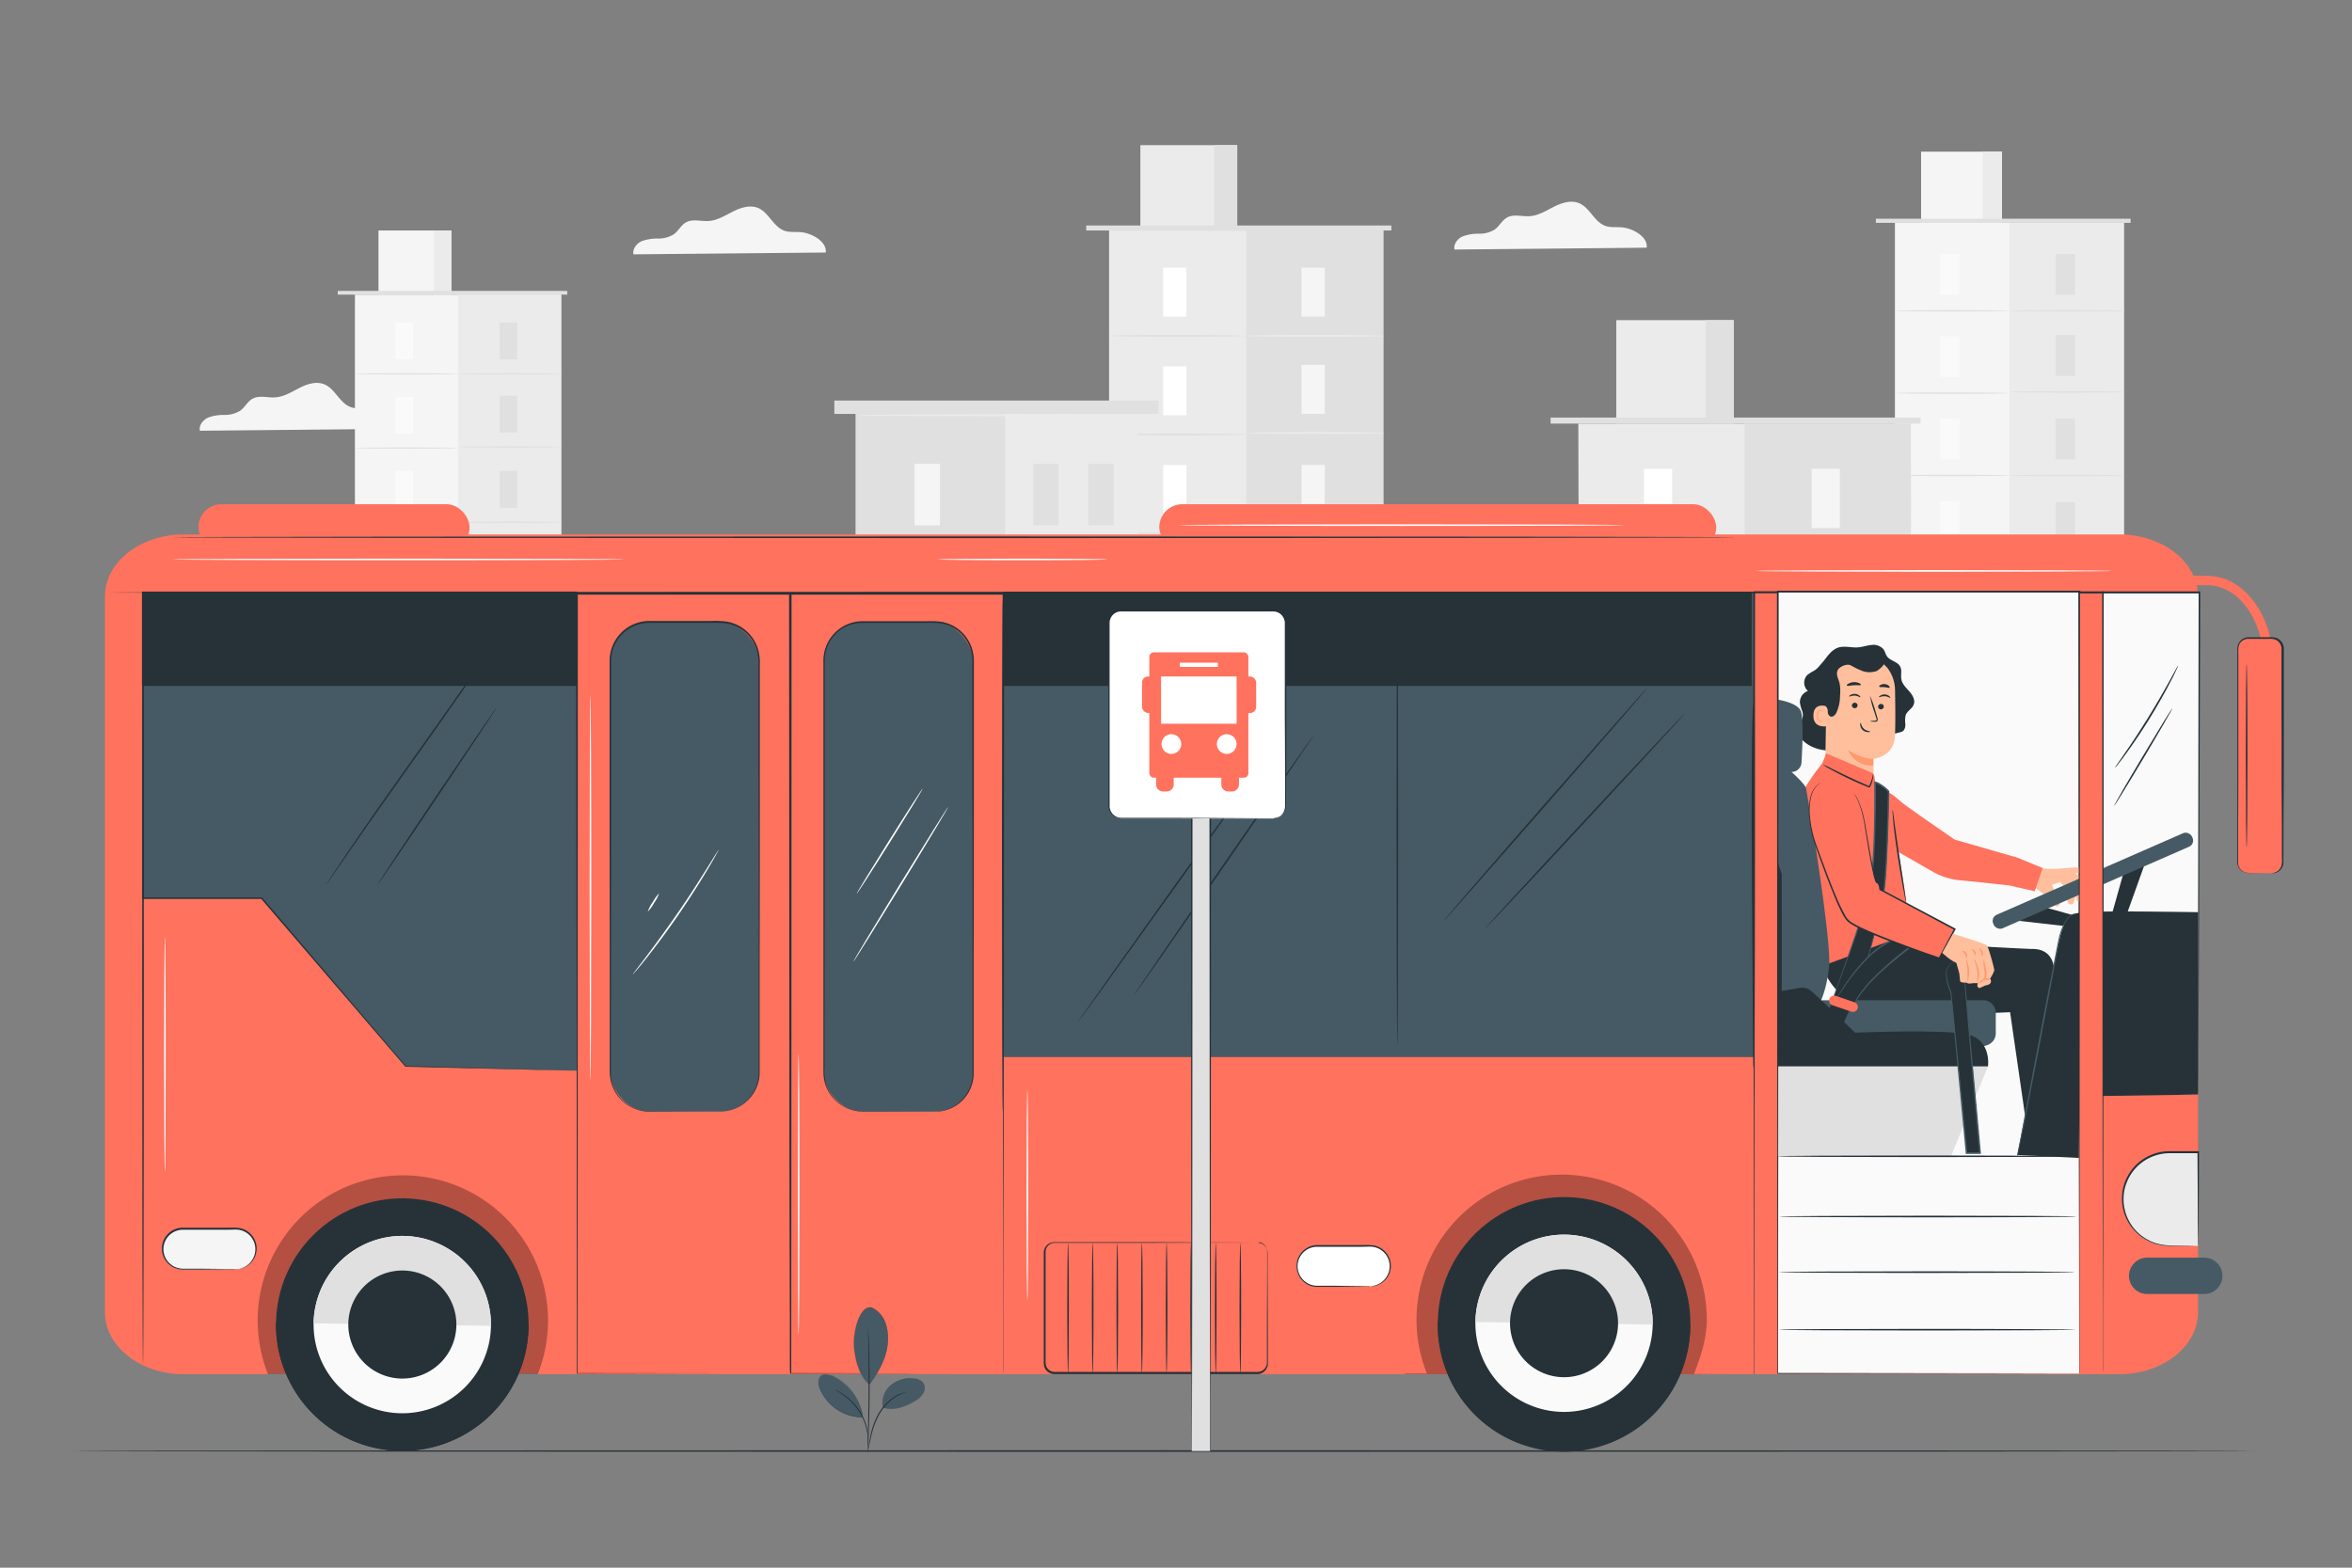 <svg xmlns="http://www.w3.org/2000/svg" viewBox="0 0 750 500"><rect x="0" y="0" width="750" height="500" fill="#808080" stroke="none"/><g id="freepik--background-complete--inject-71"><rect x="353.66" y="73.51" width="87.46" height="228.92" style="fill:#ebebeb"></rect><rect x="397.38" y="73.51" width="43.73" height="228.92" style="fill:#e0e0e0"></rect><rect x="363.64" y="46.3" width="30.88" height="27.21" style="fill:#ebebeb"></rect><rect x="387.16" y="46.3" width="7.36" height="27.21" style="fill:#e0e0e0"></rect><rect x="346.37" y="71.92" width="97.31" height="1.59" style="fill:#e0e0e0"></rect><rect x="370.92" y="85.37" width="7.4" height="15.61" style="fill:#fff"></rect><path d="M397.38,107.11c0,.17-9.79.3-21.86.3s-21.86-.13-21.86-.3,9.78-.3,21.86-.3S397.38,107,397.38,107.11Z" style="fill:#e0e0e0"></path><rect x="415.03" y="85.37" width="7.4" height="15.61" style="fill:#f5f5f5"></rect><path d="M441.49,107.11c0,.17-9.79.3-21.86.3s-21.87-.13-21.87-.3,9.79-.3,21.87-.3S441.49,107,441.49,107.11Z" style="fill:#ebebeb"></path><rect x="415.03" y="116.37" width="7.4" height="15.61" style="fill:#f5f5f5"></rect><path d="M441.49,138.1c0,.17-9.79.3-21.86.3s-21.87-.13-21.87-.3,9.79-.3,21.87-.3S441.49,137.94,441.49,138.1Z" style="fill:#ebebeb"></path><rect x="415.03" y="148.29" width="7.4" height="15.61" style="fill:#f5f5f5"></rect><path d="M441.49,170c0,.16-9.79.3-21.86.3s-21.87-.14-21.87-.3,9.79-.3,21.87-.3S441.49,169.86,441.49,170Z" style="fill:#ebebeb"></path><rect x="415.03" y="180.22" width="7.4" height="15.61" style="fill:#f5f5f5"></rect><path d="M441.49,202c0,.17-9.79.3-21.86.3s-21.87-.13-21.87-.3,9.79-.29,21.87-.29S441.49,201.79,441.49,202Z" style="fill:#ebebeb"></path><rect x="415.03" y="211.23" width="7.4" height="15.61" style="fill:#f5f5f5"></rect><path d="M441.49,233c0,.16-9.79.3-21.86.3s-21.87-.14-21.87-.3,9.79-.3,21.87-.3S441.49,232.8,441.49,233Z" style="fill:#ebebeb"></path><rect x="415.03" y="242.37" width="7.4" height="15.61" style="fill:#f5f5f5"></rect><rect x="415.03" y="273.92" width="7.4" height="15.61" style="fill:#f5f5f5"></rect><path d="M441.49,264.11c0,.16-9.79.29-21.86.29s-21.87-.13-21.87-.29,9.79-.3,21.87-.3S441.49,263.94,441.49,264.11Z" style="fill:#ebebeb"></path><rect x="370.92" y="116.84" width="7.4" height="15.61" style="fill:#fff"></rect><path d="M397.38,138.57c0,.17-9.79.3-21.86.3s-21.86-.13-21.86-.3,9.78-.29,21.86-.29S397.38,138.41,397.38,138.57Z" style="fill:#e0e0e0"></path><rect x="370.92" y="148.3" width="7.4" height="15.61" style="fill:#fff"></rect><path d="M397.38,170c0,.16-9.79.3-21.86.3s-21.86-.14-21.86-.3,9.78-.3,21.86-.3S397.38,169.87,397.38,170Z" style="fill:#e0e0e0"></path><rect x="370.92" y="179.77" width="7.4" height="15.61" style="fill:#fff"></rect><path d="M397.38,201.5c0,.17-9.79.3-21.86.3s-21.86-.13-21.86-.3,9.78-.29,21.86-.29S397.38,201.34,397.38,201.5Z" style="fill:#e0e0e0"></path><rect x="370.92" y="211.23" width="7.4" height="15.61" style="fill:#fff"></rect><path d="M397.38,233c0,.16-9.79.3-21.86.3s-21.86-.14-21.86-.3,9.78-.3,21.86-.3S397.38,232.8,397.38,233Z" style="fill:#e0e0e0"></path><rect x="370.92" y="242.7" width="7.4" height="15.61" style="fill:#fff"></rect><path d="M397.38,264.43c0,.17-9.79.3-21.86.3s-21.86-.13-21.86-.3,9.78-.3,21.86-.3S397.38,264.27,397.38,264.43Z" style="fill:#e0e0e0"></path><rect x="370.92" y="274.16" width="7.4" height="15.61" style="fill:#fff"></rect><rect x="272.81" y="131.88" width="89.86" height="170.55" style="fill:#e0e0e0"></rect><rect x="320.54" y="131.88" width="42.13" height="170.55" style="fill:#ebebeb"></rect><rect x="291.65" y="147.93" width="8.08" height="19.63" style="fill:#f5f5f5"></rect><rect x="291.65" y="224.75" width="8.08" height="19.63" style="fill:#f5f5f5"></rect><path d="M320.54,175.26c0,.17-10.69.31-23.87.31s-23.86-.14-23.86-.31,10.68-.31,23.86-.31S320.54,175.09,320.54,175.26Z" style="fill:#f5f5f5"></path><rect x="291.65" y="186.63" width="8.08" height="19.63" style="fill:#f5f5f5"></rect><path d="M320.54,214c0,.17-10.69.3-23.87.3s-23.86-.13-23.86-.3,10.68-.31,23.86-.31S320.54,213.8,320.54,214Z" style="fill:#f5f5f5"></path><rect x="329.48" y="147.93" width="8.08" height="19.63" style="fill:#e0e0e0"></rect><rect x="347.01" y="147.93" width="8.08" height="19.63" style="fill:#e0e0e0"></rect><rect x="329.48" y="185.17" width="8.08" height="19.63" style="fill:#e0e0e0"></rect><rect x="347.01" y="185.17" width="8.08" height="19.63" style="fill:#e0e0e0"></rect><rect x="329.48" y="222.42" width="8.08" height="19.63" style="fill:#e0e0e0"></rect><rect x="347.01" y="222.42" width="8.08" height="19.63" style="fill:#e0e0e0"></rect><rect x="266.05" y="127.75" width="103.37" height="4.27" style="fill:#e0e0e0"></rect><path d="M363.3,132.43c0,.17-20.09.31-44.86.31s-44.86-.14-44.86-.31,20.08-.31,44.86-.31S363.3,132.26,363.3,132.43Z" style="fill:#ebebeb"></path><rect x="604.25" y="71.08" width="73" height="231.34" style="fill:#f5f5f5"></rect><rect x="640.75" y="71.08" width="36.5" height="230.7" style="fill:#ebebeb"></rect><rect x="612.59" y="48.37" width="25.78" height="22.71" style="fill:#f5f5f5"></rect><rect x="632.22" y="48.37" width="6.14" height="22.71" style="fill:#ebebeb"></rect><polyline points="598.17 71.08 598.17 69.76 679.39 69.76 679.39 71.08" style="fill:#e0e0e0"></polyline><rect x="618.66" y="80.99" width="6.18" height="13.03" style="fill:#fafafa"></rect><path d="M640.75,99.13c0,.14-8.17.25-18.25.25s-18.25-.11-18.25-.25,8.17-.25,18.25-.25S640.75,99,640.75,99.13Z" style="fill:#e0e0e0"></path><rect x="655.48" y="80.99" width="6.18" height="13.03" style="fill:#e0e0e0"></rect><path d="M677.57,99.13c0,.14-8.17.25-18.25.25s-18.25-.11-18.25-.25,8.17-.25,18.25-.25S677.57,99,677.57,99.13Z" style="fill:#e0e0e0"></path><rect x="655.48" y="106.86" width="6.18" height="13.03" style="fill:#e0e0e0"></rect><path d="M677.57,125c0,.14-8.17.25-18.25.25s-18.25-.11-18.25-.25,8.17-.25,18.25-.25S677.57,124.86,677.57,125Z" style="fill:#e0e0e0"></path><rect x="655.48" y="133.5" width="6.18" height="13.03" style="fill:#e0e0e0"></rect><path d="M677.57,151.64c0,.14-8.17.25-18.25.25s-18.25-.11-18.25-.25,8.17-.24,18.25-.24S677.57,151.51,677.57,151.64Z" style="fill:#e0e0e0"></path><rect x="655.48" y="160.15" width="6.18" height="13.03" style="fill:#e0e0e0"></rect><path d="M677.57,178.29c0,.14-8.17.25-18.25.25s-18.25-.11-18.25-.25,8.17-.25,18.25-.25S677.57,178.15,677.57,178.29Z" style="fill:#e0e0e0"></path><rect x="655.48" y="186.04" width="6.18" height="13.03" style="fill:#e0e0e0"></rect><path d="M677.57,204.18c0,.13-8.17.25-18.25.25s-18.25-.12-18.25-.25,8.17-.25,18.25-.25S677.57,204,677.57,204.18Z" style="fill:#e0e0e0"></path><rect x="655.48" y="212.02" width="6.18" height="13.03" style="fill:#e0e0e0"></rect><rect x="655.48" y="238.35" width="6.18" height="13.03" style="fill:#e0e0e0"></rect><path d="M677.57,230.17c0,.13-8.17.25-18.25.25s-18.25-.12-18.25-.25,8.17-.25,18.25-.25S677.57,230,677.57,230.17Z" style="fill:#e0e0e0"></path><rect x="618.66" y="107.25" width="6.18" height="13.03" style="fill:#fafafa"></rect><path d="M640.75,125.39c0,.14-8.17.25-18.25.25s-18.25-.11-18.25-.25,8.17-.25,18.25-.25S640.75,125.26,640.75,125.39Z" style="fill:#e0e0e0"></path><rect x="618.66" y="133.51" width="6.18" height="13.03" style="fill:#fafafa"></rect><path d="M640.75,151.65c0,.14-8.17.25-18.25.25s-18.25-.11-18.25-.25,8.17-.24,18.25-.24S640.75,151.52,640.75,151.65Z" style="fill:#e0e0e0"></path><rect x="618.66" y="159.77" width="6.18" height="13.03" style="fill:#fafafa"></rect><path d="M640.75,177.92c0,.13-8.17.24-18.25.24s-18.25-.11-18.25-.24,8.17-.25,18.25-.25S640.75,177.78,640.75,177.92Z" style="fill:#e0e0e0"></path><rect x="618.66" y="186.04" width="6.18" height="13.03" style="fill:#fafafa"></rect><path d="M640.75,204.18c0,.13-8.17.25-18.25.25s-18.25-.12-18.25-.25,8.17-.25,18.25-.25S640.75,204,640.75,204.18Z" style="fill:#e0e0e0"></path><rect x="618.66" y="212.3" width="6.18" height="13.03" style="fill:#fafafa"></rect><path d="M640.75,230.44c0,.14-8.17.25-18.25.25s-18.25-.11-18.25-.25,8.17-.25,18.25-.25S640.75,230.3,640.75,230.44Z" style="fill:#e0e0e0"></path><rect x="618.66" y="238.56" width="6.18" height="13.03" style="fill:#fafafa"></rect><rect x="113.18" y="93.97" width="65.77" height="208.45" style="fill:#f5f5f5"></rect><rect x="146.07" y="93.97" width="32.89" height="207.88" style="fill:#ebebeb"></rect><rect x="120.69" y="73.51" width="23.23" height="20.46" style="fill:#f5f5f5"></rect><rect x="138.38" y="73.51" width="5.54" height="20.46" style="fill:#ebebeb"></rect><polyline points="107.7 93.97 107.7 92.78 180.88 92.78 180.88 93.97" style="fill:#e0e0e0"></polyline><rect x="126.16" y="102.9" width="5.57" height="11.74" style="fill:#fafafa"></rect><path d="M146.07,119.24c0,.13-7.36.23-16.44.23s-16.45-.1-16.45-.23,7.36-.22,16.45-.22S146.07,119.12,146.07,119.24Z" style="fill:#e0e0e0"></path><rect x="159.34" y="102.9" width="5.57" height="11.74" style="fill:#e0e0e0"></rect><path d="M179.24,119.24c0,.13-7.36.23-16.44.23s-16.45-.1-16.45-.23,7.37-.22,16.45-.22S179.24,119.12,179.24,119.24Z" style="fill:#e0e0e0"></path><rect x="159.34" y="126.2" width="5.57" height="11.74" style="fill:#e0e0e0"></rect><path d="M179.24,142.55c0,.13-7.36.23-16.44.23s-16.45-.1-16.45-.23,7.37-.22,16.45-.22S179.24,142.43,179.24,142.55Z" style="fill:#e0e0e0"></path><rect x="159.34" y="150.22" width="5.57" height="11.74" style="fill:#e0e0e0"></rect><path d="M179.24,166.56c0,.13-7.36.23-16.44.23s-16.45-.1-16.45-.23,7.37-.22,16.45-.22S179.24,166.44,179.24,166.56Z" style="fill:#e0e0e0"></path><rect x="159.34" y="174.23" width="5.57" height="11.74" style="fill:#e0e0e0"></rect><path d="M179.24,190.57c0,.13-7.36.23-16.44.23s-16.45-.1-16.45-.23,7.37-.22,16.45-.22S179.24,190.45,179.24,190.57Z" style="fill:#e0e0e0"></path><rect x="159.34" y="197.55" width="5.57" height="11.74" style="fill:#e0e0e0"></rect><path d="M179.24,213.9c0,.12-7.36.22-16.44.22s-16.45-.1-16.45-.22,7.37-.23,16.45-.23S179.24,213.77,179.24,213.9Z" style="fill:#e0e0e0"></path><rect x="159.34" y="220.97" width="5.57" height="11.74" style="fill:#e0e0e0"></rect><rect x="159.34" y="244.69" width="5.57" height="11.74" style="fill:#e0e0e0"></rect><path d="M179.24,237.32c0,.12-7.36.22-16.44.22s-16.45-.1-16.45-.22,7.37-.23,16.45-.23S179.24,237.19,179.24,237.32Z" style="fill:#e0e0e0"></path><rect x="126.16" y="126.56" width="5.57" height="11.74" style="fill:#fafafa"></rect><path d="M146.07,142.91c0,.12-7.36.22-16.44.22s-16.45-.1-16.45-.22,7.36-.23,16.45-.23S146.07,142.78,146.07,142.91Z" style="fill:#e0e0e0"></path><rect x="126.16" y="150.22" width="5.57" height="11.74" style="fill:#fafafa"></rect><path d="M146.07,166.57c0,.12-7.36.22-16.44.22s-16.45-.1-16.45-.22,7.36-.22,16.45-.22S146.07,166.45,146.07,166.57Z" style="fill:#e0e0e0"></path><rect x="126.16" y="173.89" width="5.57" height="11.74" style="fill:#fafafa"></rect><path d="M146.07,190.23c0,.13-7.36.23-16.44.23s-16.45-.1-16.45-.23,7.36-.22,16.45-.22S146.07,190.11,146.07,190.23Z" style="fill:#e0e0e0"></path><rect x="126.16" y="197.55" width="5.57" height="11.74" style="fill:#fafafa"></rect><path d="M146.07,213.9c0,.12-7.36.22-16.44.22s-16.45-.1-16.45-.22,7.36-.23,16.45-.23S146.07,213.77,146.07,213.9Z" style="fill:#e0e0e0"></path><rect x="126.16" y="221.21" width="5.57" height="11.74" style="fill:#fafafa"></rect><path d="M146.07,237.56c0,.12-7.36.22-16.44.22s-16.45-.1-16.45-.22,7.36-.22,16.45-.22S146.07,237.44,146.07,237.56Z" style="fill:#e0e0e0"></path><rect x="126.16" y="244.88" width="5.57" height="11.74" style="fill:#fafafa"></rect><polygon points="609.79 302.7 503.75 302.7 503.29 135.11 609.33 135.11 609.79 302.7" style="fill:#ebebeb"></polygon><rect x="556.31" y="135.11" width="53.02" height="167.6" style="fill:#e0e0e0"></rect><rect x="515.39" y="102.11" width="37.45" height="32.99" style="fill:#ebebeb"></rect><rect x="543.92" y="102.11" width="8.92" height="32.99" style="fill:#e0e0e0"></rect><rect x="494.45" y="133.18" width="117.98" height="1.92" style="fill:#e0e0e0"></rect><rect x="524.22" y="149.5" width="8.98" height="18.93" style="fill:#fff"></rect><path d="M556.31,175.85c0,.2-11.87.36-26.51.36s-26.51-.16-26.51-.36,11.86-.36,26.51-.36S556.31,175.65,556.31,175.85Z" style="fill:#e0e0e0"></path><rect x="577.7" y="149.5" width="8.98" height="18.93" style="fill:#f5f5f5"></rect><path d="M609.79,175.85c0,.2-11.87.36-26.51.36s-26.51-.16-26.51-.36,11.87-.36,26.51-.36S609.79,175.65,609.79,175.85Z" style="fill:#ebebeb"></path><rect x="577.7" y="187.07" width="8.98" height="18.93" style="fill:#f5f5f5"></rect><path d="M609.79,213.43c0,.2-11.87.36-26.51.36s-26.51-.16-26.51-.36,11.87-.36,26.51-.36S609.79,213.23,609.79,213.43Z" style="fill:#ebebeb"></path><rect x="577.7" y="225.79" width="8.98" height="18.93" style="fill:#f5f5f5"></rect><path d="M609.79,252.14c0,.2-11.87.36-26.51.36s-26.51-.16-26.51-.36,11.87-.36,26.51-.36S609.79,251.94,609.79,252.14Z" style="fill:#ebebeb"></path><rect x="577.7" y="264.5" width="8.98" height="18.93" style="fill:#f5f5f5"></rect><path d="M609.79,290.85c0,.2-11.87.36-26.51.36s-26.51-.16-26.51-.36,11.87-.36,26.51-.36S609.79,290.65,609.79,290.85Z" style="fill:#ebebeb"></path><rect x="524.22" y="187.65" width="8.98" height="18.93" style="fill:#fff"></rect><path d="M556.31,214c0,.2-11.87.36-26.51.36s-26.51-.16-26.51-.36,11.86-.36,26.51-.36S556.31,213.8,556.31,214Z" style="fill:#e0e0e0"></path><rect x="524.22" y="225.8" width="8.98" height="18.93" style="fill:#fff"></rect><path d="M556.31,252.15c0,.2-11.87.37-26.51.37s-26.51-.17-26.51-.37,11.86-.36,26.51-.36S556.31,252,556.31,252.15Z" style="fill:#e0e0e0"></path><rect x="524.22" y="263.95" width="8.98" height="18.93" style="fill:#fff"></rect><path d="M556.31,290.31c0,.2-11.87.36-26.51.36s-26.51-.16-26.51-.36,11.86-.37,26.51-.37S556.31,290.11,556.31,290.31Z" style="fill:#e0e0e0"></path><path d="M647.35,302.42c0,.15-128.91.26-287.88.26s-287.91-.11-287.91-.26,128.88-.26,287.91-.26S647.35,302.28,647.35,302.42Z" style="fill:#e0e0e0"></path><path d="M125,136.79c.47-3.4-4.33-6.2-8-6.49-1.72-.14-3.51.12-5.14-.45-3.53-1.23-4.94-5.8-8.39-7.25-2.58-1.09-5.55-.12-8,1.14s-5,2.84-7.76,3c-2.43.15-5.07-.75-7.19.44-1.59.88-2.42,2.71-3.88,3.78a9.22,9.22,0,0,1-5.06,1.38,14.1,14.1,0,0,0-5.22.85c-1.61.74-3,2.44-2.61,4.19Z" style="fill:#f5f5f5"></path><path d="M263.3,80.54c.46-3.41-4.34-6.21-8-6.5-1.72-.14-3.51.12-5.14-.44-3.54-1.24-5-5.8-8.4-7.26-2.58-1.08-5.55-.12-8.05,1.14s-5,2.84-7.76,3c-2.43.16-5.07-.74-7.19.44-1.58.89-2.41,2.71-3.87,3.79a9.22,9.22,0,0,1-5.07,1.37,14.56,14.56,0,0,0-5.22.85c-1.61.74-2.94,2.45-2.61,4.19Z" style="fill:#f5f5f5"></path><path d="M525.09,79c.47-3.4-4.34-6.21-8-6.5-1.72-.14-3.51.13-5.14-.44-3.54-1.23-4.95-5.8-8.4-7.25-2.58-1.09-5.55-.12-8.05,1.14s-5,2.84-7.76,3c-2.43.15-5.07-.75-7.19.44-1.58.88-2.41,2.71-3.87,3.78a9.14,9.14,0,0,1-5.07,1.37,14.35,14.35,0,0,0-5.22.86c-1.61.74-2.94,2.44-2.61,4.19Z" style="fill:#f5f5f5"></path></g><g id="freepik--Floor--inject-71"><path d="M719,462.79c0,.15-155.81.26-348,.26s-348-.11-348-.26,155.77-.26,348-.26S719,462.65,719,462.79Z" style="fill:#263238"></path></g><g id="freepik--Character--inject-71"><rect x="63.23" y="362" width="117.05" height="76.09" style="fill:#FF725E"></rect><path d="M180.3,438.11H63.2V362H180.3Zm-117-.05h117V362h-117Z" style="fill:#263238"></path><g style="opacity:0.3"><rect x="63.23" y="362" width="117.05" height="76.09"></rect></g><path d="M675.74,170.45H58.63c-13.9,0-25.17,8.87-25.17,19.81V418.5c0,10.93,11.27,19.8,25.17,19.8H85.46a46.29,46.29,0,1,1,86,0H675.74c13.9,0,25.17-8.87,25.17-19.8V190.26C700.91,179.32,689.64,170.45,675.74,170.45Z" style="fill:#FF725E"></path><rect x="319.76" y="188.7" width="247.06" height="148.44" style="fill:#455a64"></rect><path d="M33.89,189c0-.14,149.42-.26,333.71-.26s333.74.12,333.74.26-149.4.26-333.74.26S33.89,189.1,33.89,189Z" style="fill:#263238"></path><rect x="369.67" y="160.81" width="177.59" height="14.71" rx="7.36" style="fill:#FF725E"></rect><rect x="63.27" y="160.81" width="86.46" height="14.71" rx="7.36" style="fill:#FF725E"></rect><g style="opacity:0.3"><rect x="448" y="359.56" width="101.78" height="78.74"></rect></g><path d="M702.89,412.71H684.68a5.79,5.79,0,0,1-5.79-5.79h0a5.8,5.8,0,0,1,5.79-5.8h18.21a5.8,5.8,0,0,1,5.79,5.8h0A5.79,5.79,0,0,1,702.89,412.71Z" style="fill:#455a64"></path><path d="M700.91,397.36h-9.18a14.9,14.9,0,0,1-14.89-14.9h0a14.9,14.9,0,0,1,14.89-14.9h9.18Z" style="fill:#ebebeb"></path><path d="M700.91,397.36a4.83,4.83,0,0,1,0-.59c0-.42,0-1,0-1.66,0-1.48,0-3.56-.06-6.17,0-5.29-.07-12.7-.12-21.38l.24.25h-8.53a14.89,14.89,0,0,0-8.54,2.33,14.64,14.64,0,0,0-5.81,7.19,13.5,13.5,0,0,0-.91,4.35,14,14,0,0,0,.39,4.26,14.82,14.82,0,0,0,3.81,6.86,15.16,15.16,0,0,0,5.83,3.63,16.74,16.74,0,0,0,5.64.78l4.35,0,2.77.05.74,0,.26,0s-.07,0-.22,0l-.71,0-2.75.05-4.41.06a16.73,16.73,0,0,1-5.79-.72,15.48,15.48,0,0,1-6-3.68,15.19,15.19,0,0,1-4-7.05,14.54,14.54,0,0,1-.41-4.39,15.94,15.94,0,0,1,.26-2.27,17.91,17.91,0,0,1,.66-2.24,15.13,15.13,0,0,1,6-7.45,15.47,15.47,0,0,1,8.83-2.4h8.78v.24c0,8.75-.08,16.21-.11,21.54,0,2.58,0,4.65-.07,6.12,0,.67,0,1.2,0,1.61A3.28,3.28,0,0,1,700.91,397.36Z" style="fill:#263238"></path><path d="M75.16,404.83H58.27a6.45,6.45,0,0,1-6.45-6.45h0a6.45,6.45,0,0,1,6.45-6.45H75.16a6.45,6.45,0,0,1,6.45,6.45h0A6.45,6.45,0,0,1,75.16,404.83Z" style="fill:#f5f5f5"></path><path d="M75.16,404.83a8,8,0,0,0,2.77-.74,6.33,6.33,0,0,0,3.45-6.44A6.24,6.24,0,0,0,76,392.21c-1-.1-2.12,0-3.22,0l-14.46,0a6.2,6.2,0,0,0-4.86,10.05,6.32,6.32,0,0,0,2.46,1.88,7.12,7.12,0,0,0,2.91.5l5.49,0,8,.08,2.16,0a4.48,4.48,0,0,1,.76.05,3.75,3.75,0,0,1-.76.06l-2.16,0-8,.09-5.49,0a7.31,7.31,0,0,1-3.09-.51,6.69,6.69,0,0,1-3.57-8.84,6.71,6.71,0,0,1,6.15-4l14.46,0c1.13,0,2.17-.05,3.28.07a6.59,6.59,0,0,1,2.93,1.13,6.68,6.68,0,0,1,2.81,4.72,6.75,6.75,0,0,1-1.1,4.43,6.47,6.47,0,0,1-4.74,2.8c-.24,0-.43,0-.56,0S75.16,404.84,75.16,404.83Z" style="fill:#263238"></path><path d="M724.83,211.49h-3c0-13.7-8.05-24.85-18-24.85h-33v-3h33C715.43,183.64,724.83,196.14,724.83,211.49Z" style="fill:#FF725E"></path><rect x="713.44" y="203.49" width="14.32" height="75" rx="3.41" style="fill:#FF725E"></rect><path d="M724.35,278.49A3.84,3.84,0,0,0,726,278a3.31,3.31,0,0,0,1.37-1.53,6.38,6.38,0,0,0,.29-2.82c0-4.4,0-10.72-.08-18.52s0-17.13-.06-27.46c0-5.16,0-10.59,0-16.21v-4.25a3.2,3.2,0,0,0-2-3.22,4.89,4.89,0,0,0-2-.24h-6.65a3.17,3.17,0,0,0-3,2.32,9.16,9.16,0,0,0-.11,2.12v2.19c0,2.9,0,5.76,0,8.58,0,5.62,0,11,0,16.21,0,10.34,0,19.64-.06,27.47,0,3.9,0,7.44,0,10.54,0,.77,0,1.54,0,2.24a3.27,3.27,0,0,0,2.29,2.81,5.67,5.67,0,0,0,1.68.16l5,.05,1.31,0,.45,0-.45,0-1.31,0-5,0a5.62,5.62,0,0,1-1.75-.14,3.57,3.57,0,0,1-2.49-3c0-.74,0-1.47,0-2.26,0-3.1,0-6.64,0-10.54,0-7.83,0-17.13,0-27.47,0-5.16,0-10.59,0-16.21V207.09a3.9,3.9,0,0,1,.13-1.16,3.69,3.69,0,0,1,3.54-2.7h6.65a5.52,5.52,0,0,1,2.25.28,3.75,3.75,0,0,1,2.27,3.7c0,1.42,0,2.84,0,4.25,0,5.62,0,11,0,16.21,0,10.33,0,19.64-.06,27.46s-.06,14.12-.08,18.52c0,.54,0,1.06,0,1.55a3.46,3.46,0,0,1-1.79,2.89,3.3,3.3,0,0,1-1.25.4A2.54,2.54,0,0,1,724.35,278.49Z" style="fill:#263238"></path><polygon points="183.88 341.49 129.31 340.09 83.41 286.49 45.6 286.49 45.6 188.96 183.88 188.96 183.88 341.49" style="fill:#455a64"></polygon><path d="M183.88,341.49s0-.25,0-.73,0-1.2,0-2.13c0-1.88,0-4.66,0-8.27,0-7.23,0-17.8-.06-31.2,0-26.78-.07-64.88-.12-110.2l.23.23-123.11,0H45.6l.26-.26c0,34.65,0,67.58,0,97.53l-.24-.24,37.81,0h.1l.07.08L129.43,340l-.11-.06,40.19,1.12,10.67.31,2.76.09.94,0H183l-2.73-.05-10.64-.24-40.29-.95h-.07l-.05-.05L83.25,286.63l.16.08-37.81,0h-.24v-.24c0-29.95,0-62.88,0-97.53v-.26H60.77l123.11,0h.23V189c0,45.38-.08,83.53-.11,110.35,0,13.38-.05,23.93-.07,31.15,0,3.59,0,6.35,0,8.22,0,.92,0,1.62,0,2.1S183.88,341.49,183.88,341.49Z" style="fill:#263238"></path><circle cx="498.74" cy="422.06" r="40.27" transform="translate(68.66 913.89) rotate(-89.07)" style="fill:#263238"></circle><path d="M458.48,421.37s0,.07,0,.11A40.27,40.27,0,1,0,539,422.64v-.11Z" style="fill:#263238"></path><path d="M470.47,421.65a28.27,28.27,0,1,0,28.68-27.87A28.28,28.28,0,0,0,470.47,421.65Z" style="fill:#fafafa"></path><path d="M499.15,393.78a28.27,28.27,0,0,0-28.68,27.87l56.54.81A28.28,28.28,0,0,0,499.15,393.78Z" style="fill:#e0e0e0"></path><path d="M481.52,421.81a17.22,17.22,0,1,0,17.47-17A17.22,17.22,0,0,0,481.52,421.81Z" style="fill:#263238"></path><circle cx="128.3" cy="422.46" r="40.27" transform="translate(-296.11 544.19) rotate(-89.11)" style="fill:#263238"></circle><path d="M88,421.78v.1a40.27,40.27,0,0,0,80.54,1.17s0-.07,0-.11Z" style="fill:#263238"></path><path d="M100,422.06a28.28,28.28,0,1,0,28.68-27.87A28.29,28.29,0,0,0,100,422.06Z" style="fill:#fafafa"></path><path d="M128.7,394.19A28.29,28.29,0,0,0,100,422.06l56.55.81A28.29,28.29,0,0,0,128.7,394.19Z" style="fill:#e0e0e0"></path><path d="M111.07,422.22a17.23,17.23,0,1,0,17.47-17A17.24,17.24,0,0,0,111.07,422.22Z" style="fill:#263238"></path><path d="M45.6,435.44c-.14,0-.26-55.18-.26-123.23S45.46,189,45.6,189s.26,55.17.26,123.25S45.74,435.44,45.6,435.44Z" style="fill:#263238"></path><path d="M54.89,171.36c0-.14,111.68-.26,249.41-.26s249.43.12,249.43.26-111.65.26-249.43.26S54.89,171.51,54.89,171.36Z" style="fill:#263238"></path><path d="M319.76,354.64c-.14,0-.26-36.59-.26-81.72s.12-81.72.26-81.72.26,36.58.26,81.72S319.91,354.64,319.76,354.64Z" style="fill:#263238"></path><path d="M445.59,333.65c-.15,0-.26-31.89-.26-71.22s.11-71.23.26-71.23.26,31.88.26,71.23S445.73,333.65,445.59,333.65Z" style="fill:#263238"></path><path d="M361.65,317.32c-.12-.08,12.6-18.67,28.39-41.52s28.7-41.31,28.82-41.23-12.59,18.67-28.39,41.53S361.77,317.4,361.65,317.32Z" style="fill:#263238"></path><path d="M343.87,325.76c-.11-.08,13.52-19.34,30.44-43S405.06,240,405.18,240s-13.51,19.34-30.44,43S344,325.85,343.87,325.76Z" style="fill:#263238"></path><path d="M460.15,293.93c-.11-.09,14.35-16.82,32.3-37.36s32.59-37.13,32.7-37-14.35,16.82-32.31,37.37S460.26,294,460.15,293.93Z" style="fill:#263238"></path><path d="M473.52,296.19c-.11-.1,14.09-15.57,31.71-34.55s32-34.29,32.1-34.19S523.24,243,505.62,262,473.62,296.29,473.52,296.19Z" style="fill:#263238"></path><path d="M319.76,354.53v83.55H455a46.28,46.28,0,1,1,89.26-17.16c0,6.07-2,12-4.09,17.3l19.11.08V354.53Z" style="fill:#FF725E"></path><path d="M436.84,410.27H420a6.46,6.46,0,0,1-6.46-6.46h0a6.46,6.46,0,0,1,6.46-6.45h16.88a6.45,6.45,0,0,1,6.45,6.45h0A6.46,6.46,0,0,1,436.84,410.27Z" style="fill:#fff"></path><path d="M436.84,410.27a8.28,8.28,0,0,0,2.78-.75,6.45,6.45,0,0,0,2.47-2.21,6.37,6.37,0,0,0,1-4.22,6.24,6.24,0,0,0-5.43-5.44c-1-.11-2.11,0-3.21,0l-14.46,0a6.2,6.2,0,0,0-4.87,10.05,6.34,6.34,0,0,0,2.46,1.89,7,7,0,0,0,2.91.49l5.5,0,8,.09,2.17,0a3.7,3.7,0,0,1,.75.06,4.41,4.41,0,0,1-.75.05l-2.17.05-8,.08-5.5,0a7.51,7.51,0,0,1-3.09-.5A6.7,6.7,0,0,1,420,397.1l14.46,0c1.12,0,2.17-.05,3.27.07a6.63,6.63,0,0,1,5.74,5.86,6.59,6.59,0,0,1-1.1,4.42,6.43,6.43,0,0,1-2.63,2.23,6.2,6.2,0,0,1-2.1.57,3.79,3.79,0,0,1-.57,0Z" style="fill:#263238"></path><rect x="184.03" y="189.38" width="67.78" height="248.7" style="fill:#FF725E"></rect><path d="M251.81,438.08s0-.42,0-1.24,0-2,0-3.64c0-3.2,0-7.92,0-14,0-12.21,0-30-.07-52.17,0-44.38-.07-106.52-.12-177.62l.25.25H184l.26-.26c0,101.49-.07,191.8-.1,248.7l-.16-.16L234,438l13.27,0,3.42,0h1.17l-1.13,0-3.4,0-13.24,0-50,.08h-.16v-.16c0-56.9-.06-147.21-.1-248.7v-.26h68.3v.25c0,71.17-.09,133.38-.12,177.8,0,22.17,0,39.91-.07,52.11,0,6.08,0,10.79,0,14,0,1.59,0,2.79,0,3.61S251.81,438.08,251.81,438.08Z" style="fill:#263238"></path><rect x="194.6" y="198.4" width="47.44" height="156.13" rx="12.47" style="fill:#455a64"></rect><path d="M229.57,354.53s.33,0,1-.08a13.23,13.23,0,0,0,2.84-.59,12.29,12.29,0,0,0,4.11-2.29,12.53,12.53,0,0,0,3.64-5.21,11.26,11.26,0,0,0,.75-3.74c0-1.34,0-2.77,0-4.26,0-3,0-6.19,0-9.65,0-6.94,0-14.83,0-23.55,0-17.46,0-38.23-.06-61.3q0-8.66,0-17.72V212.35a16.27,16.27,0,0,0-.42-4.58,12.18,12.18,0,0,0-9.78-8.93,30.34,30.34,0,0,0-4.79-.18H207.09A12.22,12.22,0,0,0,194.86,211v19.16c0,12.55,0,24.66,0,36.2,0,23.07,0,43.85-.05,61.3,0,4.36,0,8.52,0,12.45,0,1,0,1.95,0,2.89a13.7,13.7,0,0,0,.5,2.73,12.52,12.52,0,0,0,2.62,4.58,12.33,12.33,0,0,0,8.37,4.06c2.95.09,5.68,0,8.11.07l11.24,0,2.92,0,1,0-1,0-2.92,0-11.24.05c-2.44,0-5.14.05-8.12,0a12.6,12.6,0,0,1-8.58-4.12,12.4,12.4,0,0,1-3.22-7.48c-.07-1-.05-1.93-.05-2.91,0-3.93,0-8.09,0-12.45,0-17.45,0-38.23-.06-61.3,0-11.54,0-23.65,0-36.2q0-9.42,0-19.16a12.8,12.8,0,0,1,3.65-9,12.67,12.67,0,0,1,9.1-3.82H226.8a30.79,30.79,0,0,1,4.88.19,12.68,12.68,0,0,1,10.18,9.31,16.36,16.36,0,0,1,.43,4.71v13.79q0,9.06,0,17.72c0,23.07,0,43.84-.06,61.3,0,8.72,0,16.61,0,23.55,0,3.46,0,6.69,0,9.65,0,1.49,0,2.91,0,4.27a11.63,11.63,0,0,1-.78,3.8,12.46,12.46,0,0,1-7.9,7.53,12.86,12.86,0,0,1-2.88.54Z" style="fill:#263238"></path><path d="M319.93,438.08s0-.42,0-1.24,0-2,0-3.64c0-3.2,0-7.92,0-14,0-12.21,0-30-.07-52.17,0-44.38-.07-106.52-.11-177.62l.25.25H252.15l.26-.26c0,101.49-.08,191.8-.1,248.7l-.16-.16,49.91.09,13.28,0,3.42,0h1.17l-1.14,0-3.39,0-13.24,0-50,.08H252v-.16c0-56.9-.06-147.21-.1-248.7v-.26h68.3v.25c-.05,71.17-.09,133.38-.12,177.8,0,22.17-.06,39.91-.07,52.11,0,6.08,0,10.79,0,14,0,1.59,0,2.79,0,3.61S319.93,438.08,319.93,438.08Z" style="fill:#263238"></path><rect x="262.72" y="198.4" width="47.44" height="156.13" rx="12.2" style="fill:#455a64"></rect><path d="M298,354.53a14.31,14.31,0,0,0,3.83-.68,11.69,11.69,0,0,0,4.08-2.35,12.18,12.18,0,0,0,3.54-5.29,12.61,12.61,0,0,0,.63-3.77c0-1.35,0-2.77,0-4.26,0-3,0-6.2,0-9.67,0-6.94,0-14.84,0-23.58,0-17.47,0-38.27-.05-61.37q0-8.66,0-17.74,0-4.53,0-9.16V212a15.24,15.24,0,0,0-.44-4.58,12,12,0,0,0-10-8.67c-1.55-.17-3.2-.08-4.81-.1H274.93a11.87,11.87,0,0,0-8.68,3.75,12.12,12.12,0,0,0-3.27,8.76q0,9.75,0,19.18c0,12.57,0,24.69,0,36.25,0,23.1,0,43.9-.06,61.37q0,6.55,0,12.46a16.23,16.23,0,0,0,.59,5.62,12.26,12.26,0,0,0,2.69,4.54,11.93,11.93,0,0,0,8.5,3.8l8.12,0,11.25,0,2.93,0,1,0-1,0-2.93,0-11.25.05h-8.13a12.22,12.22,0,0,1-8.7-3.85,12.64,12.64,0,0,1-2.78-4.64c-.14-.44-.24-.91-.36-1.37s-.17-.94-.2-1.43c-.07-1-.05-1.93-.06-2.92q0-5.9,0-12.46c0-17.47,0-38.27,0-61.37,0-11.56,0-23.68,0-36.25V211.17a12.63,12.63,0,0,1,3.41-9.12,12.4,12.4,0,0,1,9.06-3.91h19.74c1.62,0,3.23-.07,4.88.11a12.35,12.35,0,0,1,4.62,1.56,12.5,12.5,0,0,1,5.78,7.48,15.81,15.81,0,0,1,.46,4.72v13.81q0,9.08,0,17.74c0,23.1,0,43.9-.06,61.37,0,8.74,0,16.64,0,23.58,0,3.47,0,6.7,0,9.67,0,1.49,0,2.91,0,4.27a12.58,12.58,0,0,1-.66,3.82,12.28,12.28,0,0,1-3.63,5.35,11.69,11.69,0,0,1-4.14,2.32,12,12,0,0,1-2.88.56Z" style="fill:#263238"></path><path d="M120.44,282.07c-.12-.08,8.28-12.79,18.77-28.38s19.09-28.18,19.2-28.1-8.28,12.78-18.77,28.39S120.56,282.16,120.44,282.07Z" style="fill:#263238"></path><path d="M104.1,282.07l.12-.22.4-.64,1.56-2.41c1.36-2.09,3.36-5.1,5.88-8.78,5-7.38,12.1-17.48,20-28.59s15-21.17,20.09-28.5l6-8.68,1.64-2.36.43-.61c.1-.13.16-.2.17-.19a1.32,1.32,0,0,1-.12.22l-.4.64-1.55,2.41c-1.37,2.09-3.37,5.1-5.89,8.78-5,7.38-12.1,17.48-20,28.59s-15,21.17-20.09,28.5l-6,8.68-1.63,2.36-.44.61C104.17,282,104.11,282.08,104.1,282.07Z" style="fill:#263238"></path><path d="M401,396.41a2.05,2.05,0,0,1,.57,0,3.09,3.09,0,0,1,1.51.7,3.2,3.2,0,0,1,1.13,2.43c0,1.07,0,2.31,0,3.7,0,5.58.05,13.63.08,23.56,0,2.49,0,5.1,0,7.81a3.41,3.41,0,0,1-2.22,3.46,3.45,3.45,0,0,1-1.11.19h-3.25l-18.67,0-42.8,0a3.37,3.37,0,0,1-2.67-1.29,3.44,3.44,0,0,1-.65-1.38,6.61,6.61,0,0,1-.08-1.45V417.71c0-3.58,0-7.09,0-10.54v-5.11c0-.84,0-1.68,0-2.51a3.36,3.36,0,0,1,3.38-3.37h7.16l9.07,0,16.28,0,23.56.08,6.41.05,1.66,0,.57,0-.57,0-1.66,0-6.41,0-23.56.08-16.28,0H336.32a2.9,2.9,0,0,0-2.9,2.9v2.51c0,1.69,0,3.39,0,5.11v10.54c0,3.58,0,7.22,0,10.92v5.59a5.81,5.81,0,0,0,.07,1.34,2.83,2.83,0,0,0,.55,1.16,2.87,2.87,0,0,0,2.26,1.1l42.8,0,18.67,0H400a5.88,5.88,0,0,0,2-.17,3,3,0,0,0,2-3.06c0-2.71,0-5.32,0-7.81,0-9.93.07-18,.08-23.56,0-1.39,0-2.63,0-3.7a3.1,3.1,0,0,0-1-2.35,3.23,3.23,0,0,0-1.46-.73C401.23,396.42,401,396.43,401,396.41Z" style="fill:#263238"></path><path d="M340.58,438.08c-.14,0-.26-9.31-.26-20.79s.12-20.8.26-20.8.26,9.31.26,20.8S340.73,438.08,340.58,438.08Z" style="fill:#263238"></path><path d="M348.43,438.08c-.14,0-.26-9.31-.26-20.79s.12-20.8.26-20.8.26,9.31.26,20.8S348.57,438.08,348.43,438.08Z" style="fill:#263238"></path><path d="M356.28,438.08c-.15,0-.26-9.31-.26-20.79s.11-20.8.26-20.8.26,9.31.26,20.8S356.42,438.08,356.28,438.08Z" style="fill:#263238"></path><path d="M364.13,438.08c-.15,0-.26-9.31-.26-20.79s.11-20.8.26-20.8.26,9.31.26,20.8S364.27,438.08,364.13,438.08Z" style="fill:#263238"></path><path d="M372,438.08c-.15,0-.26-9.31-.26-20.79s.11-20.8.26-20.8.26,9.31.26,20.8S372.12,438.08,372,438.08Z" style="fill:#263238"></path><path d="M379.82,438.08c-.14,0-.26-9.31-.26-20.79s.12-20.8.26-20.8.27,9.31.27,20.8S380,438.08,379.82,438.08Z" style="fill:#263238"></path><path d="M387.67,438.08c-.14,0-.26-9.31-.26-20.79s.12-20.8.26-20.8.26,9.31.26,20.8S387.82,438.08,387.67,438.08Z" style="fill:#263238"></path><path d="M395.52,438.08c-.14,0-.26-9.31-.26-20.79s.12-20.8.26-20.8.26,9.31.26,20.8S395.67,438.08,395.52,438.08Z" style="fill:#263238"></path><rect x="319.93" y="188.7" width="238.65" height="30.07" style="fill:#263238"></rect><rect x="45.26" y="188.7" width="138.62" height="30.07" style="fill:#263238"></rect><path d="M716.4,270.27c-.14,0-.26-13.1-.26-29.25s.12-29.25.26-29.25.26,13.09.26,29.25S716.55,270.27,716.4,270.27Z" style="fill:#263238"></path><path d="M52.59,373.93c-.14,0-.26-16.82-.26-37.57s.12-37.57.26-37.57.26,16.82.26,37.57S52.74,373.93,52.59,373.93Z" style="fill:#fff"></path><path d="M210.16,284.93a11.06,11.06,0,0,1-1.6,3.06,11.74,11.74,0,0,1-2,2.78,11.21,11.21,0,0,1,1.6-3.06A12,12,0,0,1,210.16,284.93Z" style="fill:#fff"></path><path d="M229.13,271.07a2.08,2.08,0,0,1-.21.45l-.66,1.24c-.59,1.07-1.48,2.6-2.59,4.48-2.24,3.75-5.45,8.87-9.22,14.36s-7.41,10.32-10.12,13.75c-1.36,1.72-2.47,3.09-3.26,4l-.92,1.07a2,2,0,0,1-.34.35s.07-.16.26-.42l.84-1.13,3.13-4.11c2.63-3.48,6.2-8.34,10-13.82s7-10.56,9.33-14.26l2.73-4.39.75-1.19C229,271.2,229.11,271.06,229.13,271.07Z" style="fill:#fff"></path><path d="M294.23,251.49c.12.08-4.5,7.66-10.32,16.94s-10.64,16.74-10.76,16.66,4.5-7.66,10.32-16.94S294.11,251.41,294.23,251.49Z" style="fill:#fff"></path><path d="M302.35,257.38c.12.07-6.55,11.19-14.91,24.83s-15.22,24.64-15.35,24.56,6.55-11.19,14.91-24.83S302.23,257.3,302.35,257.38Z" style="fill:#fff"></path><path d="M188.28,344.75c-.14,0-.26-27.6-.26-61.64s.12-61.64.26-61.64.26,27.59.26,61.64S188.42,344.75,188.28,344.75Z" style="fill:#fff"></path><path d="M199.22,178.43c0,.14-32.33.26-72.21.26s-72.23-.12-72.23-.26,32.33-.26,72.23-.26S199.22,178.28,199.22,178.43Z" style="fill:#fff"></path><path d="M353.14,178.43c0,.14-12.08.26-27,.26s-27-.12-27-.26,12.08-.26,27-.26S353.14,178.28,353.14,178.43Z" style="fill:#fff"></path><path d="M327.61,414.78c-.14,0-.26-15-.26-33.55s.12-33.56.26-33.56.26,15,.26,33.56S327.76,414.78,327.61,414.78Z" style="fill:#fff"></path><path d="M254.66,425.73c-.14,0-.26-20.09-.26-44.87s.12-44.86.26-44.86.26,20.08.26,44.86S254.81,425.73,254.66,425.73Z" style="fill:#fff"></path><path d="M518,167.49c0,.14-31.85.26-71.12.26s-71.13-.12-71.13-.26,31.84-.26,71.13-.26S518,167.34,518,167.49Z" style="fill:#fff"></path><path d="M673.39,182.08c0,.14-25.48.26-56.9.26s-56.9-.12-56.9-.26,25.47-.26,56.9-.26S673.39,181.93,673.39,182.08Z" style="fill:#fff"></path><rect x="566.82" y="188.74" width="96.2" height="249.34" style="fill:#fafafa"></rect><path d="M663,438.08s0-.42,0-1.23,0-2,0-3.59c0-3.17,0-7.84,0-13.9,0-12.11,0-29.75-.07-51.91,0-44.27-.07-106.58-.12-178.71l.25.25H566.82l.27-.26c0,98.26-.07,186.92-.09,249.34l-.18-.18,70.47.1,19.08.05h5l1.7,0s-.56,0-1.66,0l-4.93,0-19,.05-70.58.09h-.18v-.18c0-62.42,0-151.08-.08-249.34v-.26h96.72v.25c0,72.2-.09,134.56-.12,178.88,0,22.13,0,39.76-.07,51.86,0,6,0,10.69,0,13.84,0,1.57,0,2.76,0,3.56S663,438.08,663,438.08Z" style="fill:#263238"></path><polygon points="700.91 349.09 670.54 349.08 670.54 188.96 701.34 188.96 700.91 349.09" style="fill:#fafafa"></polygon><path d="M700.91,349.09s0-.28,0-.82,0-1.33,0-2.37c0-2.09,0-5.15,0-9.11,0-7.94,0-19.44,0-33.78.05-28.66.12-68.65.19-114l.26.26h-30.8l.26-.26c0,67.38-.09,126.56-.12,160.12l-.14-.14,22.4.08,5.92,0h1.53l.52,0h-.5l-1.5,0-5.89,0-22.48.07h-.14v-.14c0-33.56-.07-92.74-.12-160.12v-.26H701.6V189c-.16,45.47-.31,85.53-.41,114.23-.07,14.32-.13,25.8-.17,33.72,0,3.93,0,7-.06,9.06,0,1,0,1.8,0,2.33S700.91,349.09,700.91,349.09Z" style="fill:#263238"></path><path d="M649.71,276.76c0-.07,1,.24,3.73.34s7.88-.49,8.52-.44,8,.44,8,.44-1.71,1.58-3.1,1.4a26.17,26.17,0,0,0-4.1.06l-1-.05,2.25,1.62-.64,7.29a.71.71,0,0,1-1.07-.19,3.58,3.58,0,0,1-.21-2.11l-1,3.2s-1,.4-1.57-.27a1.66,1.66,0,0,1-.12-1.58l-.27-2.84-2.19-2.3-2.62.87,1.39,3.16s1.38,2.84,1.07,3.11-.61,1.26-1.39.21-1-2-1.85-2.4-5.35-3.17-6.12-5.41Z" style="fill:#ffbf9d"></path><path d="M601.8,252.49a16.23,16.23,0,0,1,3.7,2.64c1.19,1.32,17.85,12.67,17.85,12.67l19.87,5.71,8.13,3.34-2.52,7.41-8.07-1.85s-9.39-1.06-15.08-1.59a21.85,21.85,0,0,1-8.87-2.51l-11.31-6.49-4.7-13.49Z" style="fill:#FF725E"></path><polyline points="633.93 340.14 622.11 368.79 561.5 368.79 561.5 340.14 633.4 339.22" style="fill:#e0e0e0"></polyline><path d="M581.09,308.07a20.59,20.59,0,0,0,13.67,13.32c10.94,3.25,46.21,1.44,46.21,1.44l5.19,35.83,16.89-2.32s-8-42.51-7.93-45.56c.07-4.76-2-8.13-7-8.12-3.05,0-37.26-2-37.26-2l-5.33-4-22.71,8.43Z" style="fill:#263238"></path><path d="M632.41,333.65s3.87-.3,4-4.15c0-1.86,0-4.38,0-6.48a4.05,4.05,0,0,0-4-4H581.09l-4.1,2.19-1.13,6.05,2.08,5.24Z" style="fill:#455a64"></path><path d="M608.92,220.61c-1-1.17-2.27-2.3-2.59-3.83s.26-3-.43-4.23c-.85-1.55-3.11-1.76-4.15-3.18-.5-.69-.65-1.59-1.15-2.29a4.25,4.25,0,0,0-3.94-1.35c-1.45.14-2.84.66-4.3.75-2,.13-4-.52-6,0-2.11.62-3.41,2.49-4.79,4.29l-1.8,2.09a8.56,8.56,0,0,1-1.2,1,14.72,14.72,0,0,0-2.27,1.43,3.54,3.54,0,0,0,.21,5.09,3.79,3.79,0,0,0-2.56,3.69,11.14,11.14,0,0,0,.68,2.56,3.81,3.81,0,0,1,.06,2.6,1.66,1.66,0,0,1-2.17.92,4,4,0,0,0,2.15,2.66,2.38,2.38,0,0,1-1.6.7c1.61,3.8,6,5.81,10.12,5.85s8.08-1.52,11.91-3.05l11.12-2.85c1-.22,1.38-1.4,1.37-2.41a8,8,0,0,1,.1-3c.5-1.28,2-2,2.5-3.23C610.82,223.41,609.94,221.79,608.92,220.61Z" style="fill:#263238"></path><path d="M582.61,230.67a45.5,45.5,0,0,1-1.94-7.66,15.94,15.94,0,0,1,.68-7.79c.14-.38,1.35-2.88,1.74-2.84s-.46,2.37-.32,2.62a13.49,13.49,0,0,1,1.47,7.91,36.09,36.09,0,0,1-1.63,7.76" style="fill:#263238"></path><path d="M582.42,220.61c-.17-6.61,3.53-12.21,10.15-12.2l.61,0A11.82,11.82,0,0,1,604.28,220c.11,5.72.16,12.06-.06,15.11-.46,6.33-6.85,6.93-6.85,6.93s.15,10.41.15,10.41l-15.46-9.73Z" style="fill:#ffbf9d"></path><path d="M597.37,242.05a15.34,15.34,0,0,1-8.1-2.94,8,8,0,0,0,8.07,5.07Z" style="fill:#ff9a6c"></path><path d="M600.7,225.38a.9.9,0,0,1-.93.86.86.86,0,0,1-.88-.87.91.91,0,0,1,.92-.86A.88.88,0,0,1,600.7,225.38Z" style="fill:#263238"></path><path d="M602.76,222.55c-.11.11-.77-.44-1.74-.49s-1.72.38-1.82.26.08-.26.41-.47a2.52,2.52,0,0,1,1.46-.36,2.44,2.44,0,0,1,1.38.54C602.73,222.28,602.82,222.5,602.76,222.55Z" style="fill:#263238"></path><path d="M592.34,225a.9.9,0,0,1-.93.86.86.86,0,0,1-.88-.87.91.91,0,0,1,.93-.86A.86.86,0,0,1,592.34,225Z" style="fill:#263238"></path><path d="M593.21,222.37c-.12.11-.77-.44-1.75-.5s-1.71.39-1.81.26.08-.26.4-.46a2.47,2.47,0,0,1,1.46-.36,2.38,2.38,0,0,1,1.39.54C593.18,222.1,593.27,222.32,593.21,222.37Z" style="fill:#263238"></path><path d="M596.25,230.05a6.76,6.76,0,0,1,1.59-.18c.25,0,.49-.05.54-.22a1.19,1.19,0,0,0-.12-.74c-.19-.62-.4-1.26-.62-1.94a33.65,33.65,0,0,1-1.35-5.05,31.51,31.51,0,0,1,1.76,4.93c.2.68.4,1.33.59,2a1.53,1.53,0,0,1,.07,1,.65.65,0,0,1-.44.34,1.59,1.59,0,0,1-.42,0A6.08,6.08,0,0,1,596.25,230.05Z" style="fill:#263238"></path><path d="M593.34,230.55c.16,0,.1,1.06,1,1.87s2,.75,2,.9-.27.19-.74.17a2.64,2.64,0,0,1-1.67-.69,2.3,2.3,0,0,1-.73-1.56C593.14,230.8,593.27,230.54,593.34,230.55Z" style="fill:#263238"></path><path d="M593.4,218.42c-.12.25-1.08.07-2.23.14s-2.09.32-2.23.08.12-.36.5-.59a3.6,3.6,0,0,1,1.68-.48,3.7,3.7,0,0,1,1.72.31C593.25,218.07,593.45,218.29,593.4,218.42Z" style="fill:#263238"></path><path d="M602.56,219.29c-.19.21-.84-.06-1.65-.12s-1.49.06-1.64-.18.06-.33.37-.52a2.4,2.4,0,0,1,2.65.24C602.56,219,602.64,219.19,602.56,219.29Z" style="fill:#263238"></path><path d="M582.65,225.33c-.11-.05-4.27-1.55-4.4,2.78s4.26,3.57,4.27,3.45S582.65,225.33,582.65,225.33Z" style="fill:#ffbf9d"></path><path d="M581.24,229.88s-.07.05-.2.1a.74.74,0,0,1-.57,0,1.88,1.88,0,0,1-.82-1.7,2.49,2.49,0,0,1,.25-1.08.86.86,0,0,1,.58-.56.38.38,0,0,1,.44.22c.06.12,0,.21.05.21s.09-.07.06-.25a.43.43,0,0,0-.16-.27.56.56,0,0,0-.41-.13,1.08,1.08,0,0,0-.81.65,2.61,2.61,0,0,0-.3,1.21,2,2,0,0,0,1,1.9.79.79,0,0,0,.69-.1C581.23,230,581.26,229.89,581.24,229.88Z" style="fill:#ff9a6c"></path><path d="M601.61,212.76c.71-.37-1.35-2.68-3.06-3.5-2.58-1.24-6.55-2-9-1.41a10.47,10.47,0,0,0-6.85,4.76,17.08,17.08,0,0,0-2.08,8.67,5.18,5.18,0,0,0,.55,2.67c.59,1,1.74,1.6,1.66,2.92a1.83,1.83,0,0,0,.43,1.33c.78.86,1.76.09,2.22-.7a12.5,12.5,0,0,0,1.26-5.65,12.69,12.69,0,0,0-.19-4.13c-.2-.73-.53-1.42-.68-2.16a2.6,2.6,0,0,1,.35-2.16,2.46,2.46,0,0,1,.36-.34,4.49,4.49,0,0,1,4.5-.77c2.43.91,6.57,2.29,7.68,1.48a6.67,6.67,0,0,0,2-1.93Z" style="fill:#263238"></path><path d="M589.82,207.27a9.54,9.54,0,0,1,7.32.54,5,5,0,0,1,2.56,2.94,2.84,2.84,0,0,1-1.49,3.34l-.09,0a6.65,6.65,0,0,1-4.89-.36c-1.54-.57-2.9-1.56-4.45-2.12a8.87,8.87,0,0,0-5.15-.25A14.37,14.37,0,0,1,589.82,207.27Z" style="fill:#263238"></path><path d="M581,243.58s-9.07,10.63-9,18.06c0,4,9.15,46.43,9.15,46.43l25.46-9.43a3.6,3.6,0,0,0,2.31-3.91l-3.36-22.24-3.7-20L598,249.68l-.3-2.08-.49-1-14.84-6.3Z" style="fill:#FF725E"></path><polygon points="643.22 293.63 661.86 295.75 663.8 292.64 652.61 289.53 644.68 290.09 643.22 293.63" style="fill:#263238"></polygon><polygon points="677.7 276.4 673.14 292.64 677.8 292.64 684.16 274.88 677.7 276.4" style="fill:#263238"></polygon><path d="M647,349.8s9-49.36,10.49-53.07,1.24-5.28,7.19-5.8,36.28,0,36.28,0v58.17l-37.89.56-.16,19.64-19.69-.93Z" style="fill:#263238"></path><path d="M564.88,222.84s8.19.8,9.39,4c.87,2.32.48,11.53.19,16.37a3.18,3.18,0,0,1-3.19,3h0s4.2,3.69,4.6,5.15,8.19,48.39,7.39,56.7-3.19,12.3-3.19,12.3l-15.19.8Z" style="fill:#455a64"></path><path d="M584.27,319.28c-.12-.13,10.06-26.9,12-35.58S598,249.55,598,249.55c.82,0,3.54,1.91,4.32,2.94,0,0-.34,22.94-1.48,31.77S591,321.48,591,321.48Z" style="fill:#263238"></path><path d="M584.27,319.28a2.29,2.29,0,0,1,.45.12l1.29.39,5,1.59-.14.07c1.69-5.76,4.51-15.08,7.51-26.83.73-2.95,1.5-6,2-9.29s.68-6.71.89-10.25c.37-7.1.58-14.64.73-22.45v-.14l.05.16a9.85,9.85,0,0,0-2-1.71,11.53,11.53,0,0,0-1.08-.69,3.42,3.42,0,0,0-1.07-.44l.27-.26c0,10.05-.1,19.57-.85,28.17a53.69,53.69,0,0,1-.92,6.25c-.47,2-1.06,3.88-1.63,5.7-1.15,3.64-2.31,7-3.38,10.05-2.15,6.1-4,11-5.22,14.34l-2,5.22a8,8,0,0,1,.41-1.38L586,314c1.2-3.39,3-8.29,5.06-14.4,1-3.06,2.19-6.41,3.32-10.05.56-1.82,1.14-3.71,1.6-5.68a53.93,53.93,0,0,0,.88-6.19c.73-8.57.85-18.09.8-28.12v-.3l.26,0a3.58,3.58,0,0,1,1.31.5c.39.22.76.46,1.13.72a10.79,10.79,0,0,1,2.09,1.82l0,.07v.24c-.14,7.82-.37,15.36-.75,22.47-.22,3.55-.41,7-.93,10.29s-1.34,6.38-2.08,9.32c-3.07,11.76-6,21.06-7.73,26.79l0,.11-.11,0L586,319.89l-1.27-.44A4.2,4.2,0,0,1,584.27,319.28Z" style="fill:#455a64"></path><path d="M584.94,320c0-.47,8.93-16.91,19.55-20.61l5.88,1.72S592.85,313.63,591,321.48Z" style="fill:#263238"></path><path d="M584.94,320a2.37,2.37,0,0,1,.43.08l1.2.25,4.41,1-.18.11a16.23,16.23,0,0,1,2.48-4.86,47.78,47.78,0,0,1,4.43-5.11,109.93,109.93,0,0,1,12.51-10.57l.08.46-.2-.06-5.68-1.66h.16a26.77,26.77,0,0,0-9.3,6.38,58.71,58.71,0,0,0-5.89,7,59.58,59.58,0,0,0-4.45,7,8.52,8.52,0,0,1,.93-2,59.67,59.67,0,0,1,3.25-5.18A56.89,56.89,0,0,1,595,305.7a27,27,0,0,1,9.45-6.54l.07,0,.09,0,5.68,1.66.19.06.51.15-.43.31A116.43,116.43,0,0,0,598,311.81a51,51,0,0,0-4.44,5,15.89,15.89,0,0,0-2.5,4.7l0,.14-.14,0-4.44-1.16-1.16-.32A1.88,1.88,0,0,1,584.94,320Z" style="fill:#455a64"></path><path d="M580.65,249.55c-5.77,2.94-3.65,14.5-1.86,19.47,3.13,8.69,8,22.36,10.59,24.71,3.56,3.29,29,11.92,29,11.92l4.93-9.32-23.88-12.7s0-1.92-1-2.19-3.74-18.11-3.74-18.11-1-6.94-3.51-10.22" style="fill:#FF725E"></path><path d="M591.24,253.11a9.29,9.29,0,0,1,1.19,1.92,28.88,28.88,0,0,1,2,6.13c.32,1.36.54,2.89.82,4.55s.61,3.46.94,5.38.74,4,1.2,6.12c.24,1.07.48,2.18.82,3.27a3.92,3.92,0,0,0,.31.74c-.07,0,.2.07.33.18a1.61,1.61,0,0,1,.35.39,4,4,0,0,1,.46,1.84l-.12-.19,23.9,12.67.22.12-.12.22c-1.57,3-3.23,6.12-4.93,9.32l-.1.2-.21-.08-4.63-1.61c-4.85-1.71-9.56-3.45-14.07-5.26-2.25-.91-4.45-1.84-6.56-2.85l-1.57-.78c-.5-.3-1-.56-1.5-.89l-.71-.53a7.59,7.59,0,0,1-.6-.66,13.06,13.06,0,0,1-.93-1.44A58.08,58.08,0,0,1,585,286c-.82-2-1.57-3.86-2.27-5.72-1.41-3.7-2.66-7.18-3.79-10.35a35.29,35.29,0,0,1-2-8.88,19.87,19.87,0,0,1,.37-6.87,7.21,7.21,0,0,1,2.13-3.75,2,2,0,0,1,.51-.41l.41-.25.34-.19-.31.24-.39.27a1.78,1.78,0,0,0-.49.41,7.33,7.33,0,0,0-2,3.73,19.64,19.64,0,0,0-.28,6.79,35.16,35.16,0,0,0,2.08,8.78c1.15,3.17,2.42,6.63,3.84,10.33.71,1.84,1.47,3.75,2.29,5.69a57.45,57.45,0,0,0,2.79,5.84,6,6,0,0,0,2.1,2.46c.45.31,1,.57,1.46.86l1.54.78c2.1,1,4.29,1.91,6.54,2.81,4.5,1.8,9.21,3.54,14,5.25l4.63,1.61-.31.13,4.93-9.32.11.35-23.86-12.74-.11-.06v-.13a3.61,3.61,0,0,0-.38-1.62.93.93,0,0,0-.25-.27c-.08-.1-.16,0-.41-.27a3.55,3.55,0,0,1-.37-.87c-.35-1.12-.58-2.23-.81-3.31-.45-2.16-.82-4.21-1.16-6.14s-.61-3.73-.89-5.39-.47-3.2-.77-4.55a30.83,30.83,0,0,0-1.9-6.12,13.85,13.85,0,0,0-.79-1.49C591.33,253.28,591.24,253.11,591.24,253.11Z" style="fill:#263238"></path><path d="M564.88,220.58s-4.64.9-5.79,4.52,0,115,0,115h74.84s1.21-8.57-6.78-10.23-35.6-.51-35.6-.51-9.71-9.46-11.88-11.37-3.07-3.4-6.14-2.85-5.36.93-5.36.93V278.79l-3.29-9.59Z" style="fill:#263238"></path><path d="M623.62,306.46s-3.22,1.26-2.92,4.58a15.23,15.23,0,0,0,1.45,5.46l5,51.33h4.31l-4.75-53.19,0-6.3Z" style="fill:#263238"></path><path d="M623.62,306.46s.07,0,.21.1l.6.33,2.36,1.37,0,0v0c0,1.6,0,3.73,0,6.3h0c1,11.11,2.81,30.7,4.87,53.18l0,.28h-4.83l0-.23c-2-21.32-3.81-40-4.9-51.34l0,.05a15.48,15.48,0,0,1-1.34-4.7,6.76,6.76,0,0,1,0-2,4.49,4.49,0,0,1,.63-1.54,5.16,5.16,0,0,1,1.65-1.55,4.09,4.09,0,0,1,.52-.26c.11,0,.18-.07.18-.06l-.17.1c-.11.06-.28.15-.49.29a5.39,5.39,0,0,0-1.56,1.56,4.23,4.23,0,0,0-.57,1.5,6.72,6.72,0,0,0,.07,1.93,15.6,15.6,0,0,0,1.38,4.59v.06c1.13,11.34,3,30,5.12,51.32l-.26-.24h4.31l-.25.29c-2-22.5-3.67-42.09-4.63-53.21h0c0-2.57,0-4.7.07-6.3l0,.07L624.41,307l-.59-.38Z" style="fill:#455a64"></path><path d="M597.29,246.84a2.81,2.81,0,0,1,0,1.19,9.39,9.39,0,0,1-1,3.05l-.08.16-.18-.07c-1.59-.62-3.54-1.44-5.61-2.41-2.62-1.21-4.94-2.42-6.59-3.34a15.85,15.85,0,0,1-2.6-1.62,21.29,21.29,0,0,1,2.77,1.29c1.69.84,4,2,6.64,3.2,2.06,1,4,1.81,5.55,2.49l-.27.1A14.7,14.7,0,0,0,597.29,246.84Z" style="fill:#263238"></path><path d="M603.52,258.22a4.56,4.56,0,0,1,.2,1.15c.12.86.25,1.91.42,3.15.35,2.66.88,6.33,1.5,10.37s1.17,7.59,1.6,10.36c.18,1.25.32,2.3.44,3.15a5.35,5.35,0,0,1,.1,1.17,5,5,0,0,1-.3-1.14l-.6-3.12c-.49-2.64-1.13-6.29-1.75-10.34s-1.1-7.73-1.36-10.41c-.13-1.33-.21-2.42-.25-3.17A5.87,5.87,0,0,1,603.52,258.22Z" style="fill:#263238"></path><rect x="632.78" y="278.51" width="69.19" height="4.71" rx="2.13" transform="translate(-56.62 291.09) rotate(-23.63)" style="fill:#455a64"></rect><path d="M635.94,309.47c0-.59-1.76-7.13-2.35-7.89s-10.87-3.69-10.82-3.79l-3.44,6.12,1.17,1a14.73,14.73,0,0,0,3.35,2.21l.93,3.32s.17,1.76.25,2.43,2.1.51,2.1.51c.42.58,2,.17,2,.17h1.61c-.67,1.34.5,1.59.5,1.59l1.85-.84c2.77-.42,1.51-2.18,1.51-2.18A11.3,11.3,0,0,0,635.94,309.47Z" style="fill:#ffbf9d"></path><path d="M627.39,313.28c-.15,0,.11-1.67,0-3.7s-.52-3.63-.37-3.67a9.93,9.93,0,0,1,.36,7.37Z" style="fill:#ff9a6c"></path><path d="M630.38,313.32c-.07,0,.07-.43.16-1.1a8.3,8.3,0,0,0-.07-2.6c-.38-2-1-3.62-.86-3.68s.28.35.56,1a11.37,11.37,0,0,1,.82,2.61,6.5,6.5,0,0,1-.09,2.76C630.71,313,630.44,313.35,630.38,313.32Z" style="fill:#ff9a6c"></path><path d="M630.51,313.65c0-.07.43-.31,1.1-.76a2.54,2.54,0,0,0,1.32-2.46,20.35,20.35,0,0,1-.45-4.55,20,20,0,0,1,1,4.49,2.47,2.47,0,0,1-.47,1.86,3.68,3.68,0,0,1-1.18,1C631,313.59,630.53,313.71,630.51,313.65Z" style="fill:#ff9a6c"></path><path d="M634.41,312.48c-.07.13-.45.07-.91.07s-.84,0-.9-.1.33-.43.91-.42S634.48,312.36,634.41,312.48Z" style="fill:#ff9a6c"></path><path d="M627,305.69c-.14-.05,0-.68-.39-1.31s-.9-.92-.86-1.07.21-.09.49,0a1.82,1.82,0,0,1,.83.79,1.75,1.75,0,0,1,.18,1.14C627.19,305.57,627.06,305.71,627,305.69Z" style="fill:#ff9a6c"></path><path d="M629.84,304.71c-.15,0-.2-.52-.45-1s-.58-.88-.5-1,.66.11,1,.79S630,304.74,629.84,304.71Z" style="fill:#ff9a6c"></path><path d="M632.11,305c-.15,0-.2-.61-.44-1.28s-.57-1.17-.46-1.27.67.3.95,1.1S632.24,305,632.11,305Z" style="fill:#ff9a6c"></path><rect x="559.31" y="188.96" width="7.51" height="249.34" style="fill:#FF725E"></rect><path d="M566.82,438.3s0-.44,0-1.3,0-2.12,0-3.77c0-3.32,0-8.2,0-14.48,0-12.58,0-30.77-.08-53.29,0-45-.06-107.31-.11-176.5l.26.26h-7.51l.26-.26c-.1,121.39-.18,223.05-.2,249.34l-.06-.06,5.66,0,1.85,0s-.58,0-1.81,0l-5.7,0h-.06v-.06c0-26.29-.1-127.95-.2-249.34v-.26h8V189c0,69.27-.07,131.63-.1,176.69,0,22.5-.06,40.67-.08,53.23,0,6.26,0,11.12,0,14.42,0,1.64,0,2.89,0,3.74S566.82,438.3,566.82,438.3Z" style="fill:#263238"></path><path d="M661.65,405.74c0,.15-21.12.26-47.17.26s-47.17-.11-47.17-.26,21.12-.26,47.17-.26S661.65,405.6,661.65,405.74Z" style="fill:#263238"></path><path d="M661.94,424.09c0,.15-21.18.26-47.31.26s-47.32-.11-47.32-.26,21.18-.26,47.32-.26S661.94,424,661.94,424.09Z" style="fill:#263238"></path><path d="M663.05,368.79c0,.15-21.56.26-48.16.26s-48.16-.11-48.16-.26,21.56-.26,48.16-.26S663.05,368.65,663.05,368.79Z" style="fill:#263238"></path><path d="M662.16,388c0,.14-21.21.26-47.38.26s-47.38-.12-47.38-.26,21.21-.26,47.38-.26S662.16,387.83,662.16,388Z" style="fill:#263238"></path><path d="M662.16,291.28a6.06,6.06,0,0,1-.79.2,4.74,4.74,0,0,0-1.85,1.39c-1.31,1.57-2.43,4.42-3,8-1.37,7.3-3.26,17.3-5.34,28.35s-4.08,21-5.49,28.33c-.72,3.59-1.31,6.5-1.73,8.58-.2,1-.37,1.75-.49,2.32a5,5,0,0,1-.21.81,4.66,4.66,0,0,1,.11-.83q.15-.87.39-2.34c.38-2.08.91-5,1.56-8.6,1.38-7.3,3.26-17.31,5.35-28.36s4.07-21,5.49-28.32c.66-3.65,1.85-6.52,3.24-8.1a4.65,4.65,0,0,1,2-1.36c.27-.05.48-.07.62-.09S662.16,291.27,662.16,291.28Z" style="fill:#455a64"></path><polygon points="580.35 326.3 584.41 319.79 590.11 321.26 586.87 328.65 580.35 326.3" style="fill:#263238"></polygon><rect x="663.03" y="188.96" width="7.51" height="248.7" style="fill:#FF725E"></rect><path d="M670.54,437.66s0-.44,0-1.29,0-2.12,0-3.76c0-3.31,0-8.18,0-14.45,0-12.54-.05-30.69-.08-53.15,0-44.9-.07-107-.11-176l.26.26H663l.26-.26c-.1,121.07-.18,222.45-.2,248.7l-.06-.06,5.66,0,1.85,0s-.58,0-1.81,0l-5.7,0H663v-.06c0-26.24-.1-127.63-.2-248.7v-.26h8V189c0,69.09-.08,131.3-.1,176.24,0,22.44-.06,40.56-.08,53.09,0,6.25,0,11.09,0,14.39,0,1.63,0,2.88,0,3.73S670.54,437.66,670.54,437.66Z" style="fill:#263238"></path><path d="M590.35,322.66l-6-2.05a1.56,1.56,0,0,1-1-2h0a1.58,1.58,0,0,1,2-1l6,2.05a1.58,1.58,0,0,1,1,2h0A1.58,1.58,0,0,1,590.35,322.66Z" style="fill:#FF725E"></path><path d="M674.12,257.06c-.12-.07,3.94-7.11,9.07-15.7s9.39-15.52,9.51-15.44-3.93,7.1-9.06,15.7S674.24,257.13,674.12,257.06Z" style="fill:#263238"></path><path d="M674.38,244.9a8.06,8.06,0,0,1,.82-1.27l2.35-3.39c2-2.86,4.64-6.85,7.43-11.36s5.16-8.69,6.84-11.73c.8-1.46,1.46-2.68,2-3.62a9.1,9.1,0,0,1,.78-1.3,8.4,8.4,0,0,1-.6,1.4c-.41.88-1,2.14-1.83,3.69-1.59,3.1-3.92,7.31-6.71,11.84s-5.53,8.49-7.58,11.3c-1,1.4-1.88,2.53-2.49,3.29A8.17,8.17,0,0,1,674.38,244.9Z" style="fill:#263238"></path><path d="M559.31,352.52c-.14,0-.26-36.59-.26-81.72s.12-81.73.26-81.73.26,36.59.26,81.73S559.45,352.52,559.31,352.52Z" style="fill:#263238"></path></g><g id="freepik--Plant--inject-71"><path d="M277.88,417a8.65,8.65,0,0,1,4.49,5.08A15.4,15.4,0,0,1,283,429c-.5,4.47-3,9-5.77,12.55-3.77-3.28-4.63-9-4.89-11.94-.4-4.64,1.68-13.26,5.58-12.57" style="fill:#455a64"></path><path d="M277.19,441.59l0,0c-2.73-2.38-4.42-6.51-4.89-12-.3-3.41.79-9.56,3.25-11.81a2.72,2.72,0,0,1,2.36-.79h0a8.63,8.63,0,0,1,4.5,5.09,15.1,15.1,0,0,1,.6,6.9c-.31,2.68-1.56,7-5.78,12.56Zm.25-24.56a2.75,2.75,0,0,0-1.87.81c-2.45,2.24-3.54,8.36-3.24,11.77.47,5.41,2.15,9.53,4.85,11.9,4.21-5.5,5.46-9.84,5.76-12.51a15,15,0,0,0-.6-6.87,8.57,8.57,0,0,0-4.47-5.07A3,3,0,0,0,277.44,417Z" style="fill:#263238"></path><path d="M281.56,448.92a7.41,7.41,0,0,1,2.38-7,9.8,9.8,0,0,1,7.24-2.26,4.11,4.11,0,0,1,3.17,1.43,3.16,3.16,0,0,1,0,3.2A6.39,6.39,0,0,1,292,446.6c-3.26,2-6.79,3.43-10.47,2.32" style="fill:#455a64"></path><path d="M284.22,449.34a9.28,9.28,0,0,1-2.67-.39h0a6.91,6.91,0,0,1,.24-3.83,7.88,7.88,0,0,1,2.16-3.22,9.77,9.77,0,0,1,7.25-2.26,4,4,0,0,1,3.19,1.43,3.13,3.13,0,0,1,.05,3.23,6.31,6.31,0,0,1-2.37,2.34C289.14,448.45,286.59,449.34,284.22,449.34Zm-2.64-.44c3.11.93,6.43.2,10.44-2.32a6.31,6.31,0,0,0,2.36-2.32,3.13,3.13,0,0,0-.05-3.18,4,4,0,0,0-3.15-1.41l-.84,0a9.58,9.58,0,0,0-6.38,2.28,7.77,7.77,0,0,0-2.14,3.2A6.73,6.73,0,0,0,281.58,448.9Z" style="fill:#263238"></path><path d="M276.73,462.62a5.41,5.41,0,0,1,.14-.92c.12-.64.27-1.48.45-2.48a26,26,0,0,1,2.56-7.92,15.88,15.88,0,0,1,5.69-6.05,10.18,10.18,0,0,1,2.32-1,5.45,5.45,0,0,1,.67-.17,1,1,0,0,1,.24,0,17.67,17.67,0,0,0-3.11,1.43,16.32,16.32,0,0,0-5.52,6,27.79,27.79,0,0,0-2.62,7.81c-.23,1-.41,1.88-.56,2.46A3.91,3.91,0,0,1,276.73,462.62Z" style="fill:#263238"></path><path d="M276.88,423.75a2.38,2.38,0,0,1,0,.4c0,.29,0,.68.07,1.15.05,1,.11,2.45.17,4.24.12,3.58.21,8.52.18,14s-.15,10.41-.3,14c-.07,1.79-.15,3.23-.21,4.23,0,.48-.06.86-.08,1.15s0,.41-.05.4a2.38,2.38,0,0,1,0-.4c0-.3,0-.68,0-1.15,0-1,.06-2.48.1-4.24.09-3.58.18-8.52.21-14s0-10.41-.09-14c0-1.76-.05-3.2-.07-4.24v-1.15A1.25,1.25,0,0,1,276.88,423.75Z" style="fill:#263238"></path><path d="M275.05,451.64A17.29,17.29,0,0,0,265.62,439c-1.26-.61-2.9-1-3.93-.06s-.81,2.61-.3,3.91A14.75,14.75,0,0,0,275,452" style="fill:#455a64"></path><path d="M274.81,452a14.82,14.82,0,0,1-13.45-9.19c-.31-.81-.92-2.83.31-3.94.49-.45,1.67-1,4,0a17.33,17.33,0,0,1,9.44,12.68H275a16.81,16.81,0,0,0-3.18-7.46,17,17,0,0,0-6.23-5.18c-2.27-1.08-3.42-.51-3.91-.07s-1.23,1.47-.29,3.9a14.74,14.74,0,0,0,13.4,9.14H275v0Z" style="fill:#263238"></path><path d="M266.23,443.22a4.89,4.89,0,0,1,.79.35,8.3,8.3,0,0,1,.91.48c.33.21.74.42,1.14.72a16.19,16.19,0,0,1,1.32,1c.47.37.92.81,1.4,1.27a19.62,19.62,0,0,1,2.65,3.41,18.33,18.33,0,0,1,1.75,4,15.72,15.72,0,0,1,.44,1.84,13.27,13.27,0,0,1,.23,1.63,10.94,10.94,0,0,1,.06,1.35,6.45,6.45,0,0,1,0,1,5.22,5.22,0,0,1-.09.87c-.08,0,.05-1.24-.17-3.22a13.23,13.23,0,0,0-.26-1.6,18.36,18.36,0,0,0-.46-1.8,18.41,18.41,0,0,0-4.34-7.25,17.55,17.55,0,0,0-1.36-1.27,14.72,14.72,0,0,0-1.27-1C267.33,443.8,266.19,443.29,266.23,443.22Z" style="fill:#263238"></path></g><g id="freepik--Sign--inject-71"><rect x="380.01" y="255.74" width="5.86" height="207.06" style="fill:#e0e0e0"></rect><path d="M385.86,462.79s0-.37,0-1.08,0-1.76,0-3.13c0-2.77,0-6.82,0-12,0-10.45-.05-25.56-.08-44.27,0-37.38-.06-89.1-.11-146.53l.26.26H380l.26-.26c0,101.09-.09,185.7-.2,207.05l-.06-.05,4.4,0,1.45,0s-.45,0-1.42,0l-4.43,0H380v-.06c-.12-21.35-.2-106-.2-207v-.26h6.37v.26c0,57.5-.08,109.3-.1,146.73,0,18.68-.06,33.77-.08,44.2,0,5.2,0,9.23,0,12,0,1.35,0,2.39,0,3.1S385.86,462.79,385.86,462.79Z" style="fill:#263238"></path><rect x="353.56" y="194.78" width="56.31" height="66.28" rx="3.94" style="fill:#fff"></rect><path d="M405.93,261.06s.21,0,.61-.08a3.91,3.91,0,0,0,3.17-3.06,10,10,0,0,0,.07-1.85c0-.67,0-1.38,0-2.14,0-6.05,0-14.77-.08-25.54,0-5.4,0-11.3,0-17.65,0-3.17,0-6.45,0-9.82,0-.84,0-1.72,0-2.53a3.7,3.7,0,0,0-3.1-3.33,9,9,0,0,0-1.29-.05H403.9l-46.39,0a3.65,3.65,0,0,0-3.68,3.62q0,3,0,6.05v11.84c0,7.76,0,15.25,0,22.38q0,5.35,0,10.42v5c0,.82,0,1.64,0,2.44a4,4,0,0,0,.5,2.2,3.62,3.62,0,0,0,1.61,1.49,4.27,4.27,0,0,0,2.16.38h13l25.55.09,6.94,0,1.81,0c.41,0,.61,0,.61,0l-.61,0-1.81,0-6.94.05-25.55.08-8.46,0h-4.51a4.87,4.87,0,0,1-2.35-.41,4.15,4.15,0,0,1-1.79-1.66,4.4,4.4,0,0,1-.57-2.42v-2.44c0-1.63,0-3.3,0-5q0-5.07,0-10.42c0-7.13,0-14.62,0-22.38q0-5.82,0-11.84c0-2,0-4,0-6.05a4.18,4.18,0,0,1,4.2-4.14l46.39,0h1.33a7.87,7.87,0,0,1,1.36.06,4.11,4.11,0,0,1,2.41,1.28,4.25,4.25,0,0,1,1.09,2.47c0,.89,0,1.71,0,2.57,0,3.37,0,6.65,0,9.82,0,6.35,0,12.25,0,17.65,0,10.77-.07,19.49-.09,25.54,0,.76,0,1.47,0,2.14a9.54,9.54,0,0,1-.1,1.88,3.91,3.91,0,0,1-3.31,3.08A2.43,2.43,0,0,1,405.93,261.06Z" style="fill:#263238"></path><rect x="366.49" y="208.06" width="31.59" height="39.99" rx="1.45" style="fill:#FF725E"></rect><rect x="364.17" y="215.76" width="4.8" height="11.63" rx="1.91" style="fill:#FF725E"></rect><rect x="395.76" y="215.76" width="4.8" height="11.63" rx="1.91" style="fill:#FF725E"></rect><rect x="370.24" y="215.76" width="24.09" height="15.07" style="fill:#fff"></rect><circle cx="391.17" cy="237.31" r="3.15" style="fill:#fff"></circle><circle cx="373.53" cy="237.31" r="3.15" style="fill:#fff"></circle><path d="M368.65,243.74h5.63a0,0,0,0,1,0,0v6.45a2.24,2.24,0,0,1-2.24,2.24h-1.15a2.24,2.24,0,0,1-2.24-2.24v-6.45A0,0,0,0,1,368.65,243.74Z" style="fill:#FF725E"></path><path d="M389.45,243.74h5.63a0,0,0,0,1,0,0v6.45a2.24,2.24,0,0,1-2.24,2.24h-1.15a2.24,2.24,0,0,1-2.24-2.24v-6.45A0,0,0,0,1,389.45,243.74Z" style="fill:#FF725E"></path><rect x="376.22" y="211.36" width="12.14" height="1.34" style="fill:#fff"></rect></g></svg>